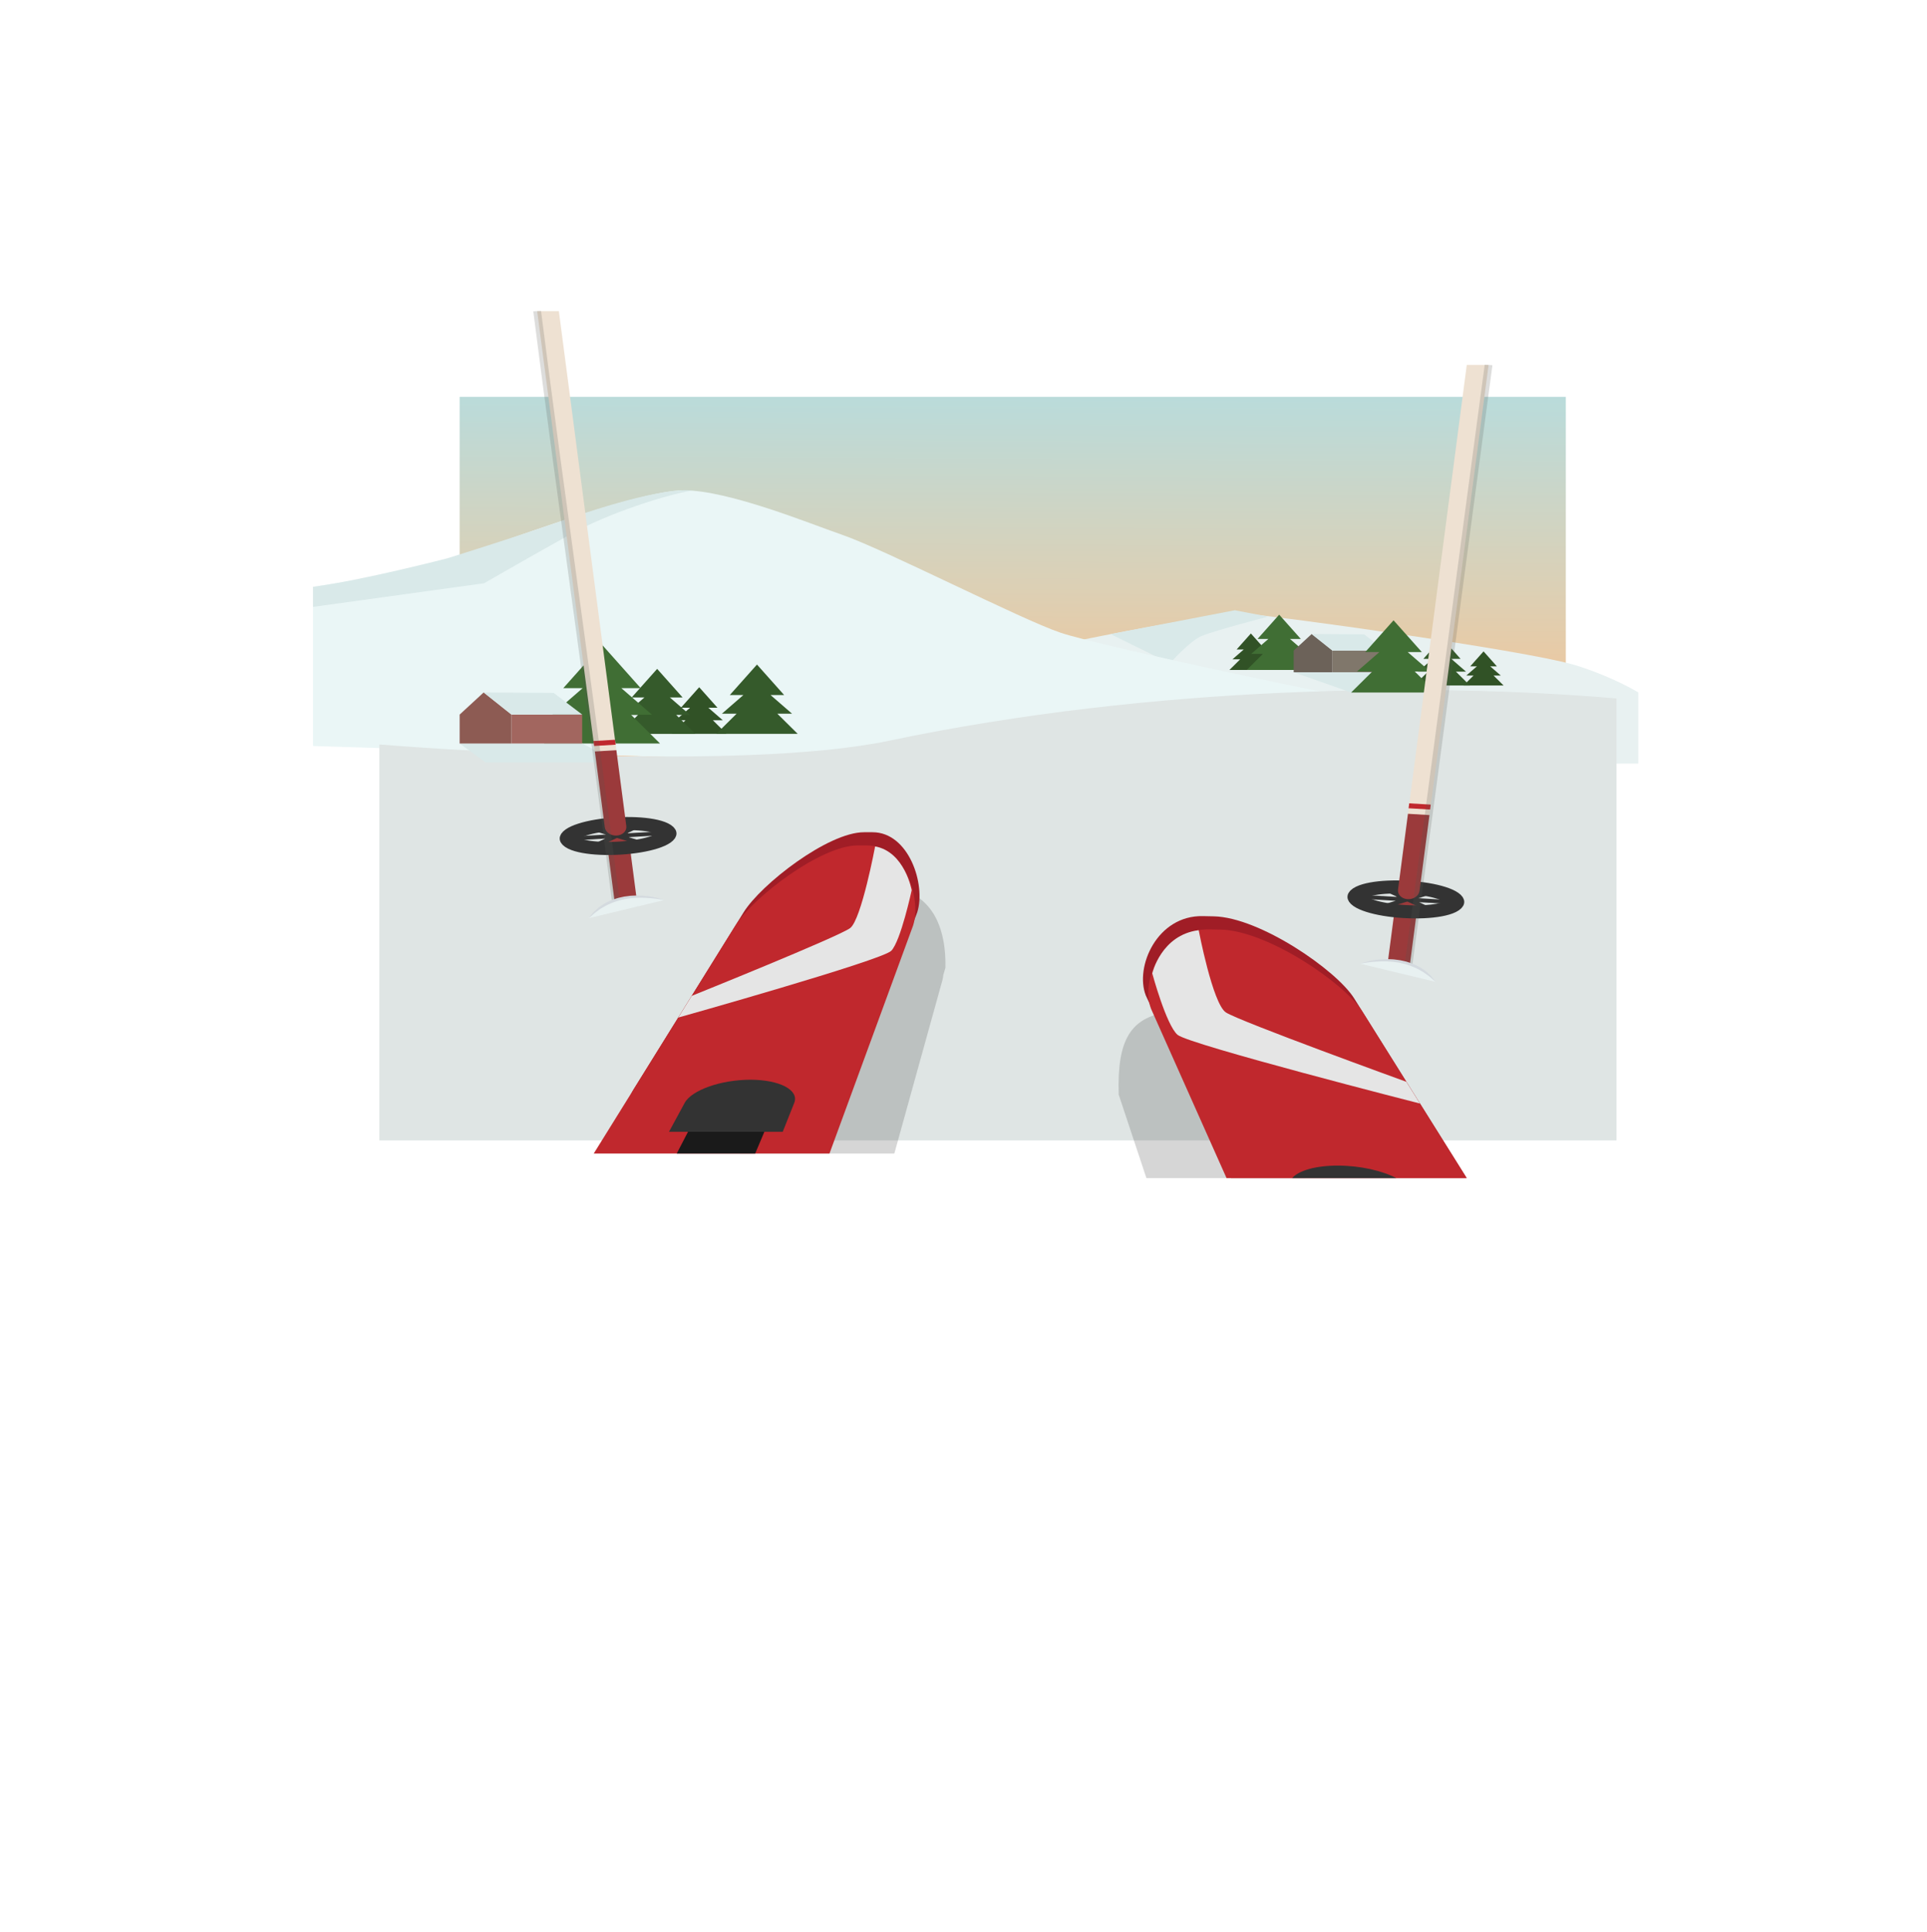 <?xml version="1.0" encoding="UTF-8" standalone="no"?>
<svg
   xmlns:dc="http://purl.org/dc/elements/1.1/"
   xmlns:cc="http://creativecommons.org/ns#"
   xmlns:rdf="http://www.w3.org/1999/02/22-rdf-syntax-ns#"
   xmlns:svg="http://www.w3.org/2000/svg"
   xmlns="http://www.w3.org/2000/svg"
   xmlns:sodipodi="http://sodipodi.sourceforge.net/DTD/sodipodi-0.dtd"
   xmlns:inkscape="http://www.inkscape.org/namespaces/inkscape"
   preserveAspectRatio="xMinYMin meet"
   viewBox="0 0 124.62 124.907"
   enable-background="new 0 0 595.28 841.89"
   id="svg2"
   version="1.1"
   inkscape:version="0.91pre3 r13670"
   sodipodi:docname="fisica-bw.svg">
  <sodipodi:namedview
     pagecolor="#ffffff"
     bordercolor="#666666"
     borderopacity="1"
     objecttolerance="10"
     gridtolerance="10"
     guidetolerance="10"
     inkscape:pageopacity="0"
     inkscape:pageshadow="2"
     inkscape:window-width="640"
     inkscape:window-height="480"
     id="namedview157"
     showgrid="false"
     inkscape:zoom="1.8894059"
     inkscape:cx="53.047823"
     inkscape:cy="62.453495"
     inkscape:window-x="0"
     inkscape:window-y="0"
     inkscape:window-maximized="0"
     inkscape:current-layer="svg2" />
  <title
     id="title4">Disparador exploracion</title>
  <defs
     id="defs6">
    <clipPath
       id="clipPath8">
      <path
         d="M103.533 219.087H473.32v369.788H103.534z"
         id="path10" />
    </clipPath>
    <clipPath
       id="clipPath12">
      <path
         d="M103.533 219.087H473.32v369.788H103.534z"
         id="path14" />
    </clipPath>
    <clipPath
       id="clipPath16">
      <path
         d="M103.533 219.087H473.32v369.788H103.534z"
         id="path18" />
    </clipPath>
    <clipPath
       id="clipPath20">
      <circle
         r="45.061"
         cy="370.696"
         cx="322.602"
         id="circle22" />
    </clipPath>
    <clipPath
       id="clipPath24">
      <circle
         r="45.061"
         cy="370.696"
         cx="322.602"
         id="circle26" />
    </clipPath>
    <linearGradient
       id="a"
       gradientUnits="userSpaceOnUse"
       x1="306.271"
       y1="169.9"
       x2="305.081"
       y2="332.579">
      <stop
         offset="0"
         stop-color="#AFE0E6"
         id="stop29" />
      <stop
         offset=".212"
         stop-color="#BDDAD7"
         id="stop31" />
      <stop
         offset=".613"
         stop-color="#DCD0B5"
         id="stop33" />
      <stop
         offset="1"
         stop-color="#F9C290"
         id="stop35" />
    </linearGradient>
    <filter
       style="color-interpolation-filters:sRGB;"
       inkscape:label="Greyscale"
       id="filter8219">
      <feColorMatrix
         values="0.21 0.72 0.072 0 0 0.21 0.72 0.072 0 0 0.21 0.72 0.072 0 0 0 0 0 1 0 "
         id="feColorMatrix8221" />
    </filter>
  </defs>
  <g
     transform="matrix(.251 0 0 .169 -11.115 -7.625)"
     id="g39"
     style="filter:url(#filter8219)">
    <linearGradient
       gradientUnits="userSpaceOnUse"
       x1="306.271"
       y1="169.9"
       x2="305.081"
       y2="332.579"
       id="linearGradient41">
      <stop
         offset="0"
         stop-color="#AFE0E6"
         id="stop43" />
      <stop
         offset=".212"
         stop-color="#BDDAD7"
         id="stop45" />
      <stop
         offset=".613"
         stop-color="#DCD0B5"
         id="stop47" />
      <stop
         offset="1"
         stop-color="#F9C290"
         id="stop49" />
    </linearGradient>
    <path
       fill="url(#a)"
       d="M162.714 196.952h285.002v234.646H162.714z"
       id="path51" />
    <path
       d="M466.398 310.02c-5.54-4.832-12.55-8.834-16.572-10.558-13.585-5.822-77.663-18.896-84.78-19.542-7.117-.646-41.906 9.967-41.906 9.967l10.526 47.607 132.732-.228V310.02z"
       fill="#e8f1f1"
       id="path53" />
    <path
       d="M345.708 298.894s5.223-8.704 8.214-10.47c4.018-2.37 17.133-7.39 17.133-7.39l-8.633-2.44-31.99 9.137 15.276 11.165z"
       fill="#d9e9e9"
       id="path55" />
    <path
       d="M124.937 330.536L431.682 344.8s-26.892-30.453-32.39-31.1c-5.5-.65-71.48-21.35-81.79-26.525-10.31-5.176-45.293-31.866-56.408-37.538-7.947-4.055-29.008-16.94-40.69-16.94-11.684 0-48.993 20.97-59.302 26.143-9.572 4.804-32.88 10.055-36.165 10.782v60.914z"
       fill="#eaf6f6"
       id="path57" />
    <path
       d="M188.857 244.507c-10.434 5.488-29.36 14.234-29.36 14.234s-22.185 8.52-34.56 10.895v7.667l44.058-9.028s10.446-8.934 22.3-18.78c9.686-8.046 24.884-15.178 31.21-16.67 0 0-7.13-2.263-33.648 11.685z"
       fill="#d9e9e9"
       id="path59" />
    <path
       d="M289.697 315.533"
       fill="#dfe8e6"
       id="path61" />
    <path
       d="M460.772 481.434V312.34c-47.657-6.077-119.104-5.133-187.405 16.164-39.177 12.216-124.785 2.24-131.344 1.45v151.48"
       fill="#dfe5e4"
       id="path63" />
    <path
       fill="#315226"
       d="M227.962 320.693h2.55l-3.727-4.804h2.354l-4.71-7.847-4.706 7.845h2.354l-3.728 4.803h2.55l-3.53 5.198h14.12z"
       id="path65" />
    <path
       fill="#355a2b"
       d="M218.517 318.65h3.552l-5.194-6.694h3.28l-6.558-10.93-6.56 10.93h3.28l-5.19 6.694h3.55l-4.918 7.24h19.672zM244.562 318.167h3.788l-5.537-7.14h3.498l-6.993-11.658-6.995 11.656h3.5l-5.54 7.14h3.79l-5.246 7.723h20.984z"
       id="path67" />
    <path
       fill="#406e34"
       d="M206.864 318.567h5.4l-7.892-10.175h4.984l-9.968-16.614-9.968 16.614h4.984l-7.89 10.175h5.398l-7.476 11.006h29.904z"
       id="path69" />
    <path
       fill="#d9e9e9"
       d="M203.75 336.832l-9.463-7.26h-31.573l6.672 7.26z"
       id="path71" />
    <path
       fill="#8d5b53"
       d="M162.714 318.506l6.184-8.463 7.16 8.463v11.067h-13.344"
       id="path73" />
    <path
       fill="#a2665f"
       d="M176.06 318.506h18.227v11.067H176.06z"
       id="path75" />
    <path
       fill="#d9e9e9"
       d="M194.287 318.506H176.06l-7.162-8.463 18.042.18z"
       id="path77" />
    <path
       d="M274.71 486.453l12.424-66.514c.093-.576.157-1.184.196-1.82l.54-2.743c.242-18.06-4.686-29.227-14.437-30.8l-2.312-.374c-9.75-1.575-22.032 14.905-23.607 24.656l-12.53 77.592h39.73z"
       opacity=".2"
       fill="#333"
       id="path79" />
    <path
       d="M263.204 461.94c-2.396 10.766-16.634 19.496-31.802 19.496h-4.578c-15.168 0-23.81-8.73-19.305-19.497l28.357-67.777c4.506-10.768 21.743-30.636 31.025-30.636h2.2c9.282 0 13.796 19.87 11.515 30.638l-17.414 67.773z"
       fill="#a01d26"
       id="path81" />
    <path
       d="M258 486.453l21.55-87.25c2.282-10.77-2.47-30.64-12.002-30.64h-2.26c-9.533 0-27.012 19.87-31.518 30.637l-36.51 87.252H258z"
       fill="#c0282d"
       id="path83" />
    <path
       fill="#1a1a1a"
       d="M221.656 477.832l-3.01 8.62h20.214l2.446-8.62z"
       id="path85" />
    <path
       d="M216.648 478.14l4.045-11.07c1.787-4.89 9.368-8.857 16.92-8.857 7.552 0 12.618 3.967 11.307 8.858l-2.966 11.07"
       fill="#333"
       id="path87" />
    <path
       d="M269.76 368.95s-3.52 27.92-6.423 31.233c-2.96 3.314-40.833 25.942-40.833 25.942l-3.476 8.308s52.378-21.858 54.88-25.54c2.45-3.683 5.27-23.177 5.27-23.177s-1.756-14.69-9.42-16.766z"
       fill="#e5e5e5"
       id="path89" />
    <path
       d="M339.662 495.864h40.957l-7.19-36.34c-.126-.568-.29-1.156-.49-1.76l-.516-2.75c-2.154-9.64-15.19-25.404-24.83-23.25l-2.285.51c-9.64 2.154-13.26 10.402-12.784 31.653l7.135 31.937z"
       opacity=".2"
       fill="#333"
       id="path91" />
    <path
       d="M361.44 495.864h60.7c-.118-.343-.245-.688-.392-1.036l-28.585-67.775c-4.542-10.768-24.303-30.985-36.14-31.348l-2.807-.086c-11.838-.365-17.61 19.464-14.707 30.395l21.594 68.797c.098.353.212.703.334 1.05z"
       fill="#a01d26"
       id="path93" />
    <path
       d="M422.186 495.864l-26.898-63.775c-4.542-10.77-24.48-30.97-36.504-31.314l-2.85-.082c-12.023-.344-17.968 19.5-15.066 30.432l19.44 64.737h61.878z"
       fill="#c0282d"
       id="path95" />
    <path
       d="M404.032 495.864c-3.582-2.842-9.3-4.79-15.064-4.797-5.76-.007-10.138 1.94-11.758 4.797h26.822z"
       fill="#333"
       id="path97" />
    <path
       d="M353.13 401s3.587 28.064 6.997 31.454c3.453 3.386 46.517 26.56 46.517 26.56l3.504 8.308s-59.498-22.535-62.47-26.295c-2.93-3.764-6.51-23.5-6.51-23.5s2.265-14.72 11.96-16.526z"
       fill="#e5e5e5"
       id="path99" />
    <path
       fill="#315226"
       d="M369.336 297.373h1.993l-2.914-3.757h1.84l-3.68-6.132-3.68 6.132h1.84l-2.912 3.757h1.992l-2.76 4.062h11.04z"
       id="path101" />
    <path
       fill="#406e34"
       d="M378.05 295.277h3.02l-4.416-5.694h2.79l-5.58-9.296-5.576 9.296h2.79l-4.417 5.694h3.023l-4.183 6.158h16.732z"
       id="path103" />
    <path
       fill="#6c6259"
       d="M377.6 294.03l4.632-6.338 5.362 6.338v8.286H377.6"
       id="path105" />
    <path
       fill="#80776b"
       d="M387.594 294.03h13.65v8.287h-13.65z"
       id="path107" />
    <path
       fill="#d9e9e9"
       d="M401.243 294.03h-13.65l-5.36-6.338 13.51.134zM405.73 309.197l-4.487-6.88H377.6l14.8 7.754z"
       id="path109" />
    <path
       fill="#315226"
       d="M429.102 303.58h1.864l-2.724-3.513h1.72l-3.44-5.735-3.44 5.735h1.72l-2.725 3.513h1.864l-2.58 3.8h10.324z"
       id="path111" />
    <path
       fill="#355a2b"
       d="M419.405 302.086h2.597l-3.795-4.894h2.397l-4.794-7.99-4.794 7.99h2.397l-3.795 4.894h2.596l-3.595 5.293H423z"
       id="path113" />
    <path
       fill="#406e34"
       d="M408.795 302.025h3.947l-5.768-7.44h3.643l-7.287-12.143-7.287 12.144h3.644l-5.77 7.44h3.948l-5.465 8.045h21.86z"
       id="path115" />
    <path
       fill="#9b3a3b"
       d="M404.14 387.3l5.73.505-2.542 28.796-5.728-.504z"
       id="path117" />
    <path
       fill="#eee1d2"
       d="M412.476 358.226l15.34-173.49h-5.62L406.962 357.39z"
       id="path119" />
    <g
       stroke-miterlimit="10"
       fill="none"
       stroke="#333"
       id="g121">
      <ellipse
         transform="matrix(.996 .088 -.088 .996 35.791 -34.235)"
         cx="406.592"
         cy="389.243"
         rx="12.589"
         ry="4.656"
         stroke-width="5"
         id="ellipse123" />
      <path
         stroke-width="1.5"
         d="M394.053 388.136l24.618 2.172M401.552 385.47l10.824 7.43M414.17 385.918l-14.418 6.535"
         id="path125" />
    </g>
    <path
       d="M412.588 356.96l-2.56 29.012c-.167 1.886-1.54 3.303-3.073 3.168-1.532-.135-2.638-1.77-2.47-3.657l2.56-29.013"
       fill="#9b3a3b"
       id="path127" />
    <path
       fill="#c0282d"
       d="M407.373 352.467l5.544.49-.166 1.89-5.543-.49z"
       id="path129" />
    <path
       stroke-miterlimit="10"
       d="M427.816 184.736c-6.867 75.863-13.66 153.202-20.587 229.09"
       opacity=".2"
       fill="none"
       stroke="#575553"
       stroke-width="2"
       id="path131" />
    <path
       d="M394.77 413.834s12.223-5.845 19.395 6.922"
       fill="#e8f1f1"
       id="path133" />
    <path
       d="M394.77 413.834s.3-.197.877-.45c.284-.138.644-.265 1.053-.43.417-.132.884-.317 1.416-.427l.828-.194.9-.13c.62-.113 1.286-.1 1.97-.132.684.07 1.406.027 2.114.205.356.07.716.14 1.077.208l1.053.34c.717.198 1.35.6 2.006.907.646.33 1.19.81 1.76 1.19.536.43.984.928 1.437 1.36.463.425.764.948 1.105 1.37.327.433.63.825.817 1.23l.538 1c.293.555.446.876.446.876s-.23-.28-.61-.773c-.19-.247-.417-.547-.678-.89-.24-.36-.6-.693-.955-1.08-.377-.366-.714-.83-1.184-1.203-.468-.374-.93-.803-1.447-1.19-.553-.334-1.09-.738-1.69-1.044-.617-.273-1.206-.64-1.874-.81l-.97-.334-1-.21c-.657-.172-1.33-.18-1.97-.273-.65.01-1.28-.07-1.877-.008-.6.023-1.164.072-1.686.145-.524.056-.997.16-1.424.224-.418.097-.79.166-1.088.255-.604.15-.943.268-.943.268z"
       fill="#d4dadf"
       id="path135" />
    <path
       fill="#9b3a3b"
       d="M208.564 391.782l-5.728.506-2.54-28.796 5.727-.505z"
       id="path137" />
    <g
       stroke-miterlimit="10"
       fill="none"
       stroke="#333"
       id="g139">
      <ellipse
         transform="matrix(-.996 .088 -.088 -.996 438.377 710.501)"
         cx="203.544"
         cy="364.903"
         rx="12.589"
         ry="4.656"
         stroke-width="5"
         id="ellipse141" />
      <path
         stroke-width="1.5"
         d="M216.084 363.796l-24.618 2.173M208.584 361.13l-10.823 7.432M195.966 361.58l14.418 6.534"
         id="path143" />
    </g>
    <path
       fill="#eee1d2"
       d="M203.094 332.13l-14.82-167.974h-5.59L197.55 332.62z"
       id="path145" />
    <path
       d="M197.55 332.62l2.56 29.013c.166 1.886 1.54 3.303 3.072 3.168 1.532-.133 2.638-1.77 2.47-3.655l-2.56-29.013"
       fill="#9b3a3b"
       id="path147" />
    <path
       fill="#c0282d"
       d="M202.906 330.03l-5.544.49-.167-1.89 5.544-.488z"
       id="path149" />
    <path
       stroke-miterlimit="10"
       d="M182.685 164.156c6.397 74.74 13.935 150.624 20.222 225.328"
       opacity=".2"
       fill="none"
       stroke="#575553"
       stroke-width="2"
       id="path151" />
    <path
       d="M215.368 389.495s-12.224-5.845-19.396 6.922"
       fill="#e8f1f1"
       id="path153" />
    <path
       d="M215.368 389.495s-.34-.117-.943-.27c-.297-.09-.67-.157-1.088-.253-.427-.063-.9-.168-1.424-.224-.522-.073-1.087-.122-1.686-.145-.597-.062-1.228.016-1.875.006-.64.09-1.315.1-1.97.272l-1 .21-.97.333c-.67.17-1.258.538-1.875.81-.6.306-1.137.71-1.69 1.045-.518.386-.98.816-1.446 1.19-.47.373-.805.838-1.183 1.204-.356.387-.715.72-.955 1.078-.26.344-.488.644-.676.89-.38.495-.61.774-.61.774s.152-.32.445-.876l.537-1c.186-.405.49-.797.817-1.23.34-.422.642-.945 1.103-1.37.453-.432.9-.93 1.437-1.36.57-.38 1.114-.86 1.76-1.19.657-.308 1.29-.71 2.006-.907l1.052-.34 1.076-.21c.708-.177 1.43-.134 2.113-.202.688.035 1.354.02 1.97.133.31.045.61.09.903.13l.828.195c.533.11 1 .296 1.417.428.41.165.77.29 1.053.428.576.255.878.452.878.452z"
       fill="#d4dadf"
       id="path155" />
  </g>
</svg>
